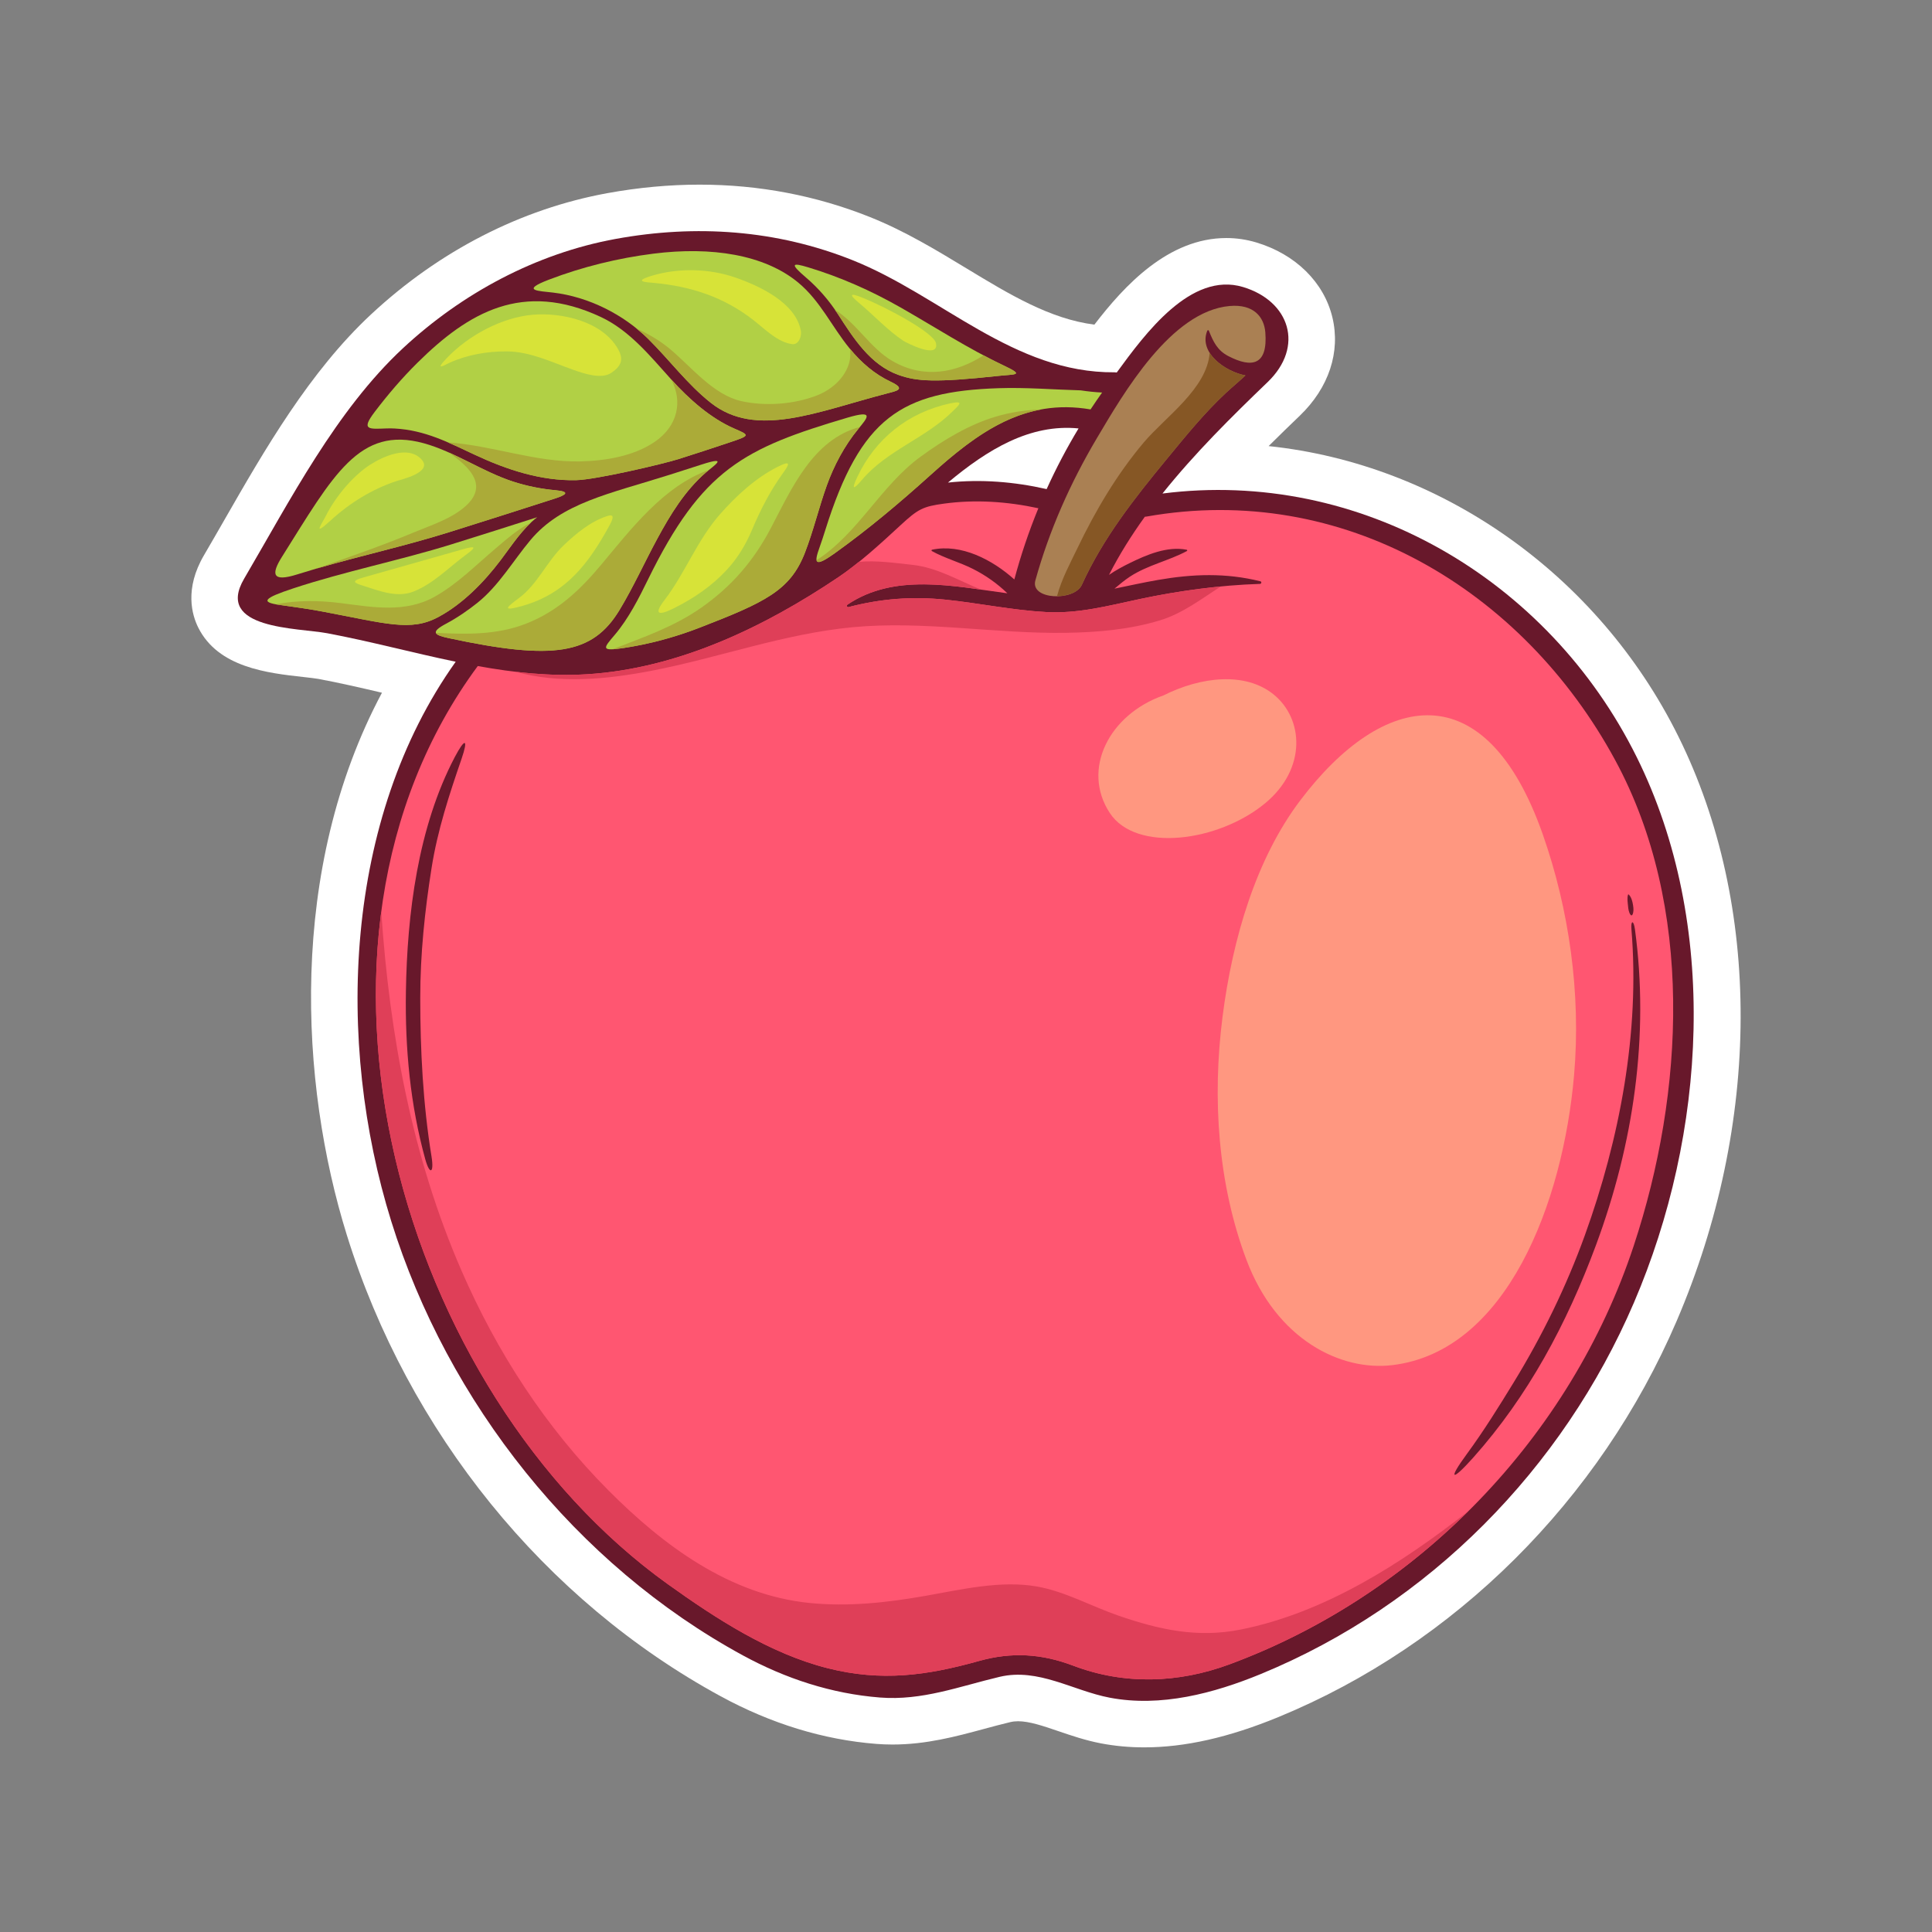 <svg id="Fruit" height="512" viewBox="0 0 992.13 992.13" width="512" xmlns="http://www.w3.org/2000/svg"><rect x="0" y="0" width="992.13" height="992.13" fill="#808080" stroke="none"/><g><path d="m861.912 378.231c-41.328-83.393-122.078-139.87-210.443-149.153 5.469-5.445 10.869-10.669 16.035-15.633 14.902-14.32 20.988-32.738 16.697-50.531-4.344-18.004-18.926-32.355-39.01-38.395-5.037-1.516-10.23-2.283-15.432-2.283-29.855 0-52.414 24.471-67.758 44.467-22.775-2.88-43.725-15.577-65.752-28.927-15.546-9.421-31.622-19.163-49.499-26.311-27.631-11.048-57.061-16.649-87.477-16.649-15.531 0-31.479 1.475-47.404 4.381-44.274 8.086-86.179 29.566-121.184 62.116-31.779 29.554-54.898 69.844-75.295 105.392-3.57 6.222-7.098 12.372-10.622 18.381-10.136 17.286-6.195 30.745-2.943 37.229 10.274 20.487 35.525 23.293 53.964 25.344 3.043.337 6.189.687 7.863 1.001 10.726 2.012 21.364 4.458 32.496 7.066-48.369 90.732-42.25 200.727-18.056 278.455 31.548 101.336 101.541 187.689 192.038 236.914 25.881 14.078 52.751 22.301 79.865 24.438 2.724.215 5.514.324 8.29.324 17.356 0 32.478-4.084 47.103-8.033 4.43-1.197 8.89-2.406 13.425-3.479 1.277-.303 2.59-.449 4.016-.449 5.781 0 13.041 2.48 20.73 5.107 6.514 2.225 13.896 4.748 21.822 6.26 7.131 1.363 14.604 2.051 22.211 2.051h.002c20.932 0 43.494-5.098 68.979-15.592 90.455-37.24 164.975-111.373 204.447-203.393 43.468-101.329 43.802-213.515.892-300.098z" fill="#fff"/><g><path d="m840.514 388.836c-45.432-91.673-142.276-148.336-243.551-135.394 16.506-20.67 35.641-39.586 53.992-57.218 18.982-18.239 11.395-41.608-12.639-48.834-26.797-8.057-50.318 24.027-64.836 43.893-.35-.064-.721-.099-1.119-.095-51.85.428-88.888-39.32-134.476-57.547-39.104-15.635-80.445-18.486-121.726-10.949-40.919 7.473-78.915 27.939-109.21 56.111-34.334 31.928-58.08 78.298-81.58 118.365-15.293 26.078 27.604 25.189 42.686 28.018 22.004 4.126 43.904 10.061 65.952 14.633-57.487 80.733-61.754 195.242-33.11 287.264 29.021 93.23 94.93 176.408 180.645 223.033 21.885 11.902 45.467 19.646 70.33 21.607 21.691 1.709 40.821-5.74 61.44-10.619 19.873-4.703 37.67 7.098 56.547 10.699 26.236 5.01 53.514-2.24 77.621-12.164 86.393-35.568 154.994-105.413 191.592-190.725 37.116-86.52 44.008-194.187 1.442-280.078zm-303.037-137.673c-16.682-3.771-33.753-5.171-50.666-3.349 20.325-16.98 42.113-30.276 67.053-27.802-6.071 10.053-11.544 20.461-16.387 31.151z" fill="#68182b"/><path d="m631.492 157.138c12.219-1.067 17.646 5.55 18.283 13.535 1.332 16.856-6.779 18.508-18.973 12.202-5.688-2.939-7.76-7.409-10.012-13.019-.164-.407-.662-.405-.828 0-4.594 11.315 9.395 21.067 19.611 22.929-3.262 3.077-6.797 5.978-10 8.956-11.127 10.357-20.791 22.322-30.432 34.03-16.744 20.337-32.684 40.557-43.563 64.498-3.922 8.647-26.676 7.8-23.896-2.19 7.16-25.759 17.873-49.9 31.574-73.034 13.717-23.154 38.099-65.274 68.236-67.907z" fill="#aa8053"/><g fill="#b1d045"><path d="m554.988 200.459c3.592.549 7.246.93 10.967 1.121-2.029 2.855-4.008 5.745-5.934 8.668-33.852-5.819-57.763 11.642-82.362 33.845-15.865 14.314-31.987 27.839-48.97 39.998-10.476 7.498-10.749 5.122-7.833-2.991 1.047-2.915 2.006-5.873 2.936-8.843 18.171-57.983 39.127-71.254 88.953-72.91 14.083-.47 28.157.716 42.243 1.112z"/><path d="m413.353 283.819c-7.527 19.43-20.432 25.458-54.057 38.492-13.144 5.095-26.012 8.454-38.779 10.412-12.277 1.878-10.756.249-4.83-6.71 7.152-8.396 12.574-19.228 17.098-28.46 27.775-56.679 49.342-67.39 102.416-83.078 14.104-4.175 10.23.136 5.609 5.721-7.18 8.672-12.605 19.027-16.224 29.091-4.097 11.402-6.85 23.221-11.233 34.532z"/><path d="m415.023 137.28c16.306 4.928 32.114 11.881 47.296 20.524 17.699 10.077 34.894 21.277 53.001 29.847 11.084 5.247 6.213 4.428-2.575 5.376-32.701 3.534-41.965 2.816-51.206-.442-14.642-5.163-23.245-18.916-31.227-31.243-4.458-6.887-9.997-13.341-16.358-18.776-8.433-7.201-7.358-7.837 1.069-5.286z"/><path d="m281.882 143.611c17.32-6.621 35.488-11.058 53.689-13.354 29.822-3.762 56.957.514 74.271 14.795 11.421 9.423 17.282 22.674 26.467 33.878 5.993 7.313 12.759 13.171 21.092 17.102 8.086 3.813 2.995 4.746-1.649 5.947-36.205 9.377-67.388 23.392-90.826 4.809-11.941-9.466-21.232-22.028-32.016-32.716-12.639-12.529-30.615-21.662-48.918-23.826-7.327-.867-17.015-.933-2.11-6.635z"/><path d="m192.466 211.45c6.732-8.845 13.959-17.312 21.932-25.2 26.18-25.903 54.109-42.169 94.088-23.5 14.84 6.93 25.523 20.249 36.248 32.142 9.166 10.164 20.17 19.864 32.181 25.122 7.96 3.482 8.597 3.55-1.929 7.07-8.918 2.982-17.826 5.924-26.743 8.726-7.81 2.454-42.188 10.536-52.38 10.768-18.08.411-35.581-5.358-51.768-12.914-13.814-6.449-25.742-12.739-41.299-13.609-1.391-.078-2.796-.092-4.209-.043-9.207.313-13.411 1.025-6.121-8.562z"/><path d="m144.79 285.944c26.318-41.853 39.656-67.433 72.774-58.341 15.88 4.359 30.079 14.563 45.895 19.704 7.14 2.32 14.423 3.764 21.753 4.431 8.254.747 5.06 2.567-.282 4.283-18.196 5.846-36.397 11.677-54.642 17.381-25.527 7.983-52.111 13.489-77.709 21.582-13.092 4.133-13.281-.29-7.789-9.04z"/><path d="m165.835 314.089c-7.35-1.378-14.734-2.429-22.144-3.439-10.241-1.396-8.146-3.521 6.738-8.448 26.728-8.833 54.785-14.391 81.54-22.709 14.655-4.556 29.28-9.207 43.895-13.888-7.51 5.776-13.088 14.52-18.679 21.919-8.563 11.332-19.454 22.571-32.152 29.373-14.162 7.586-26.835 3.262-59.198-2.808z"/><path d="m230.501 327.714c-7.539-1.615-9.658-3.038-1.504-7.386 5.971-3.176 11.521-7.056 16.254-10.842 10.849-8.685 18.286-21.532 27.094-32.078 16.067-19.237 40.582-23.789 71.682-33.646 5.426-1.72 10.846-3.462 16.262-5.214 14.724-4.762 5.816.94 2.17 4.108-10.725 9.303-18.186 21.528-24.924 33.985-6.566 12.142-12.252 24.782-19.395 36.601-13.866 22.937-33.897 25.968-87.639 14.472z"/></g><path d="m838.977 639.692c-32.463 98.221-110.305 178.928-207.487 214.95-26.332 9.758-54.104 10.682-80.311.74-16.314-6.189-31.637-7.127-48.419-2.432-26.775 7.494-50.057 10.719-77.786 3.703-29.649-7.5-57.319-25.443-81.935-43.082-137.682-98.657-203.489-328.42-97.694-471.541 18.576 3.371 37.286 5.399 56.282 4.202 46.582-2.939 90.787-24.169 128.915-49.827 10.575-7.117 21.101-16.688 31.862-26.652 9.055-8.388 11.563-9.666 22.41-11.134 16.131-2.193 32.458-1.063 48.415 2.377-4.891 11.908-9.018 24.128-12.34 36.569-11.291-10.153-27.337-18.472-42.265-15.273-.322.068-.366.537-.09.691 6.625 3.692 14.238 5.71 21.061 9.151 6.578 3.318 12.473 7.481 17.71 12.542-27.823-3.713-57.919-10.472-82.108 5.819-.639.43-.25 1.469.532 1.263 16.646-4.351 32.786-5.579 49.879-3.808 17.256 1.79 34.23 5.399 51.584 6.352 16.477.905 31.861-3.211 47.826-6.617 20.338-4.34 41.244-7.181 62.039-7.854.746-.025.936-1.135.178-1.325-17.705-4.418-34.729-3.799-52.621-.689-7.563 1.314-14.943 2.968-22.301 4.476 2.59-2.174 5.164-4.358 7.906-6.156 9.166-6.004 19.82-8.088 29.281-13.168.266-.142.223-.601-.086-.663-9.996-1.985-20.672 2.608-29.52 6.967-3.217 1.584-6.924 3.555-10.393 5.938 5.271-10.351 11.51-20.288 18.404-29.854.281-.008.572-.037.871-.09 100.734-17.871 193.148 37.33 240.693 125.128 40.613 74.989 35.504 170.643 9.508 249.297z" fill="#ff5671"/><path d="m295.862 246.576c10.191-.232 44.57-8.314 52.38-10.768 8.917-2.802 17.825-5.743 26.743-8.726 10.525-3.52 9.889-3.587 1.929-7.07-12.011-5.258-23.015-14.958-32.181-25.122-.031-.035-.063-.07-.095-.105 6.041 11.208 3.577 23.982-8.528 32.187-10.807 7.325-25.29 9.674-38.053 9.968-23.006.528-45.08-8.154-68.045-9.767 4.623 1.996 9.236 4.225 14.082 6.488 16.187 7.557 33.688 13.326 51.768 12.915z" fill="#abab38"/><path d="m413.353 283.819c4.384-11.312 7.137-23.13 11.233-34.532 3.618-10.064 9.044-20.419 16.224-29.091.261-.317.52-.627.773-.934-24.1 6.362-35.01 31.521-45.807 52.072-8.773 16.698-20.106 29.83-35.631 40.711-14.127 9.902-29.873 15.232-45.555 21.37 1.443-.072 3.371-.3 5.926-.691 12.768-1.958 25.636-5.317 38.779-10.412 33.626-13.034 46.53-19.063 54.058-38.493z" fill="#abab38"/><path d="m230.288 273.401c18.244-5.704 36.445-11.536 54.642-17.381 5.342-1.715 8.536-3.536.282-4.283-7.33-.667-14.613-2.11-21.753-4.431-11.437-3.717-22.032-10.061-33.022-14.948 9.809 6.802 19.816 15.888 10.141 26.094-7.057 7.444-19.035 11.182-28.217 15.012-16.544 6.897-33.445 12.71-50.321 18.65 22.643-6.61 45.851-11.709 68.248-18.713z" fill="#abab38"/><path d="m477.659 244.093c18.029-16.272 35.705-29.955 57.179-33.837-7.867.296-15.654 1.339-23.507 3.692-13.947 4.18-26.843 12.017-38.521 20.526-20.576 14.991-32.021 39.407-53.483 53.18.354 1.898 2.917 1.049 9.363-3.564 16.982-12.158 33.104-25.682 48.969-39.997z" fill="#abab38"/><path d="m428.731 159.076c.523.759 1.084 1.498 1.581 2.267 7.981 12.327 16.585 26.08 31.227 31.243 9.241 3.258 18.505 3.976 51.206.442 8.788-.948 13.659-.129 2.575-5.376-3.45-1.633-6.858-3.382-10.25-5.18-14.002 9.041-30.612 12.181-46.586 3.044-11.598-6.636-18.518-19.57-29.753-26.44z" fill="#abab38"/><path d="m457.4 196.033c-8.253-3.894-14.96-9.686-20.911-16.9 1.578 10.308-6.524 19.831-16.795 23.863-11.934 4.684-26.594 5.745-39.002 2.991-14.051-3.121-25.395-17.167-35.984-26.204-5.582-4.762-11.563-8.209-17.961-11.153 2.154 1.738 4.237 3.536 6.162 5.443 10.783 10.688 20.074 23.25 32.016 32.716 23.438 18.583 54.621 4.568 90.826-4.809 4.645-1.202 9.735-2.134 1.649-5.947z" fill="#abab38"/><path d="m318.14 313.242c7.143-11.819 12.828-24.459 19.395-36.601 6.738-12.457 14.199-24.682 24.924-33.985.475-.412 1.039-.866 1.627-1.335-23.289 8.17-40.345 30.749-55.504 48.852-10.837 12.94-22.268 23.71-38.215 30.003-15.213 6-30.76 5.549-46.51 4.83.412 1.123 2.83 1.893 6.645 2.709 53.741 11.495 73.772 8.464 87.638-14.473z" fill="#abab38"/><path d="m165.835 314.089c32.363 6.07 45.036 10.394 59.198 2.808 12.698-6.802 23.589-18.042 32.152-29.373 4.751-6.288 9.507-13.531 15.433-19.115-6.728 3.262-12.828 8.772-18.307 13.407-10.105 8.547-19.348 17.958-30.963 24.531-15.106 8.549-31.797 5.465-48.114 3.392-11.693-1.487-22.546-1.549-33.616.582.629.113 1.306.224 2.073.329 7.41 1.01 14.794 2.061 22.144 3.439z" fill="#abab38"/><path d="m311.571 265.084c-8.426 2.795-15.834 8.96-22.133 14.964-8.606 8.207-13.309 19.858-22.808 26.962-5.86 4.383-10.034 7.469 1.868 4.064 22.18-6.346 33.882-21.731 44.648-41.552 2.718-4.999 1.259-5.382-1.575-4.438z" fill="#d7e338"/><path d="m317.606 179.667c-8.049-14.89-29.653-19.335-44.182-18.023-15.689 1.416-32.787 10.435-44.195 22.462-6.368 6.71-.905 3.34 1.654 2.176 9.2-4.186 19.557-5.905 29.437-5.832 11.979.088 22.988 5.552 34.114 9.466 5.126 1.804 14.372 5.091 19.59 1.483 4.645-3.205 6.44-6.443 3.582-11.732z" fill="#d7e338"/><path d="m216.503 235.97c-6.863-7.576-19.854-1.553-26.584 2.783-8.347 5.381-17.552 16.005-22.77 26.521-1.561 3.141-7.18 11.015 2.544 2.087 9.954-9.141 21.499-16.213 33.921-20.325 2.252-.744 18.869-4.467 12.889-11.066z" fill="#d7e338"/><path d="m411.282 170.022c-2.508-14.617-21.545-23.301-33.664-27.505-13.219-4.587-28.947-5.077-42.676-.973-10.287 3.075-3.114 3.377.874 3.743 18.786 1.724 35.858 7.138 51.321 19.278 5.658 4.443 12.344 11.272 19.711 12.163 3.335.403 4.883-4.087 4.434-6.706z" fill="#d7e338"/><path d="m480.628 176.173c-1.136-5.257-24.7-18.04-37.771-23.319-6.468-2.613-7.039-1.709-1.781 2.66 7.631 6.352 14.429 13.857 22.689 19.421 1.367.921 18.74 9.933 16.863 1.238z" fill="#d7e338"/><path d="m399.314 239.739c-11.382 5.774-21.11 14.763-29.495 24.245-11.797 13.339-17.938 30.297-28.652 44.268-5.427 7.08-3.281 8.144 4.645 4.219 10.35-5.128 19.8-11.519 27.793-20.257 5.236-5.724 9.396-12.613 12.403-19.738 4.468-10.585 9.302-20.051 15.781-29.118 2.931-4.105 5.544-7.688-2.475-3.619z" fill="#d7e338"/><path d="m487.973 207.136c-21.583 4.634-38.462 18.118-47.737 37.823-3.137 6.658-2.018 6.706 2.499 1.364 12.778-15.088 32.497-21.211 46.519-35.133 3.116-3.095 6.373-5.697-1.281-4.054z" fill="#d7e338"/><path d="m237.618 282.075c-16.992 4.869-34.024 9.616-51.025 14.462-6.904 1.964-4.293 2.925-.199 4.229 8.543 2.722 17.539 6.354 26.004 2.987 10.271-4.087 18.07-12.395 27.004-18.955 5.499-3.994 4.804-4.62-1.784-2.723z" fill="#d7e338"/><path d="m621.205 181.163c-1.412 18.488-22.75 32.909-33.83 46.022-13.84 16.384-24.82 35.007-34.074 54.293-3.41 7.104-8.176 15.857-10.512 24.71 5.379-.056 11.016-2.003 12.791-5.92 10.879-23.941 26.818-44.161 43.563-64.498 9.641-11.708 19.305-23.673 30.432-34.03 3.203-2.979 6.738-5.879 10-8.956-6.54-1.19-14.602-5.623-18.37-11.621z" fill="#865725"/><path d="m634.484 296.163c-.049-.023-.07-.089-.133-.066-.025.01-.051.022-.078.033.071.008.141.025.211.033z" fill="#df3f58"/><path d="m334.615 344.448c34.771-6.724 67.89-19.029 103.357-22.365 36.446-3.431 73.106 3.472 109.637 2.884 16.141-.259 32.496-1.681 47.994-6.385 11.684-3.546 21.154-10.904 31.223-17.358-14.053 1.357-28.063 3.53-41.807 6.463-15.965 3.406-31.35 7.522-47.826 6.617-17.354-.953-34.328-4.563-51.584-6.352-17.093-1.771-33.233-.543-49.879 3.808-.782.206-1.171-.833-.532-1.263 20.314-13.681 44.787-11.104 68.586-7.728-11.58-4.648-22.527-11.344-35.305-12.71-8.74-.934-18.336-2.377-27.432-1.526-3.503 2.82-7.002 5.517-10.505 7.874-38.128 25.658-82.333 46.888-128.915 49.827-12.455.786-24.784.167-37.037-1.292 22.6 6.306 47.102 3.938 70.025-.494z" fill="#df3f58"/><path d="m754.023 776.017c-34.361 26.953-73.775 52.184-116.875 60.795-22.193 4.434-41.809.094-62.873-7.168-13.881-4.787-27.244-12.365-41.795-14.935-18.598-3.282-39.016 1.595-57.253 4.806-19.726 3.475-39.596 5.674-59.604 3.641-40.98-4.17-74.929-29.445-103.14-57.775-32.37-32.506-57.305-71.043-75.556-113.02-25.303-58.191-36.865-120.969-41.137-184.171-16.89 128.165 45.569 272.522 147.248 345.382 24.615 17.639 52.285 35.582 81.935 43.082 27.729 7.016 51.011 3.791 77.786-3.703 16.782-4.695 32.104-3.758 48.419 2.432 26.207 9.941 53.979 9.018 80.311-.74 46.14-17.103 87.902-44.29 122.534-78.626z" fill="#df3f58"/><path d="m792.213 428.354c-29.33-83.345-81.955-73.548-124.453-17.391-22.693 29.982-34.789 70.786-39.945 111.102-5.389 42.184-2.369 85.918 12.223 124.782 15.531 41.349 48.654 57.298 74.846 54.196 58.836-6.965 87.748-83.273 93.451-149.014 3.63-41.831-2.622-85.326-16.122-123.675z" fill="#ff9780"/><path d="m654 356.588c-14.43-11.657-37.207-9.213-56.613.57-.014.004-.014-.013-.029-.006-27.764 9.774-42.166 37.932-27.443 60.343 13.439 20.462 55.893 14.838 79.879-5.097 21.175-17.603 19.753-43.254 4.206-55.81z" fill="#ff9780"/><path d="m839.586 477.242c-.664-4.908-2.191-4.692-1.811-.117 4.406 52.946-6.047 107.79-23.92 157.243-9.496 26.277-21.873 51.574-36.451 75.396-7.602 12.422-15.443 25.048-24.166 36.929-9.838 13.396-7.871 14.352 3.32 1.806 28.168-31.581 48.043-68.749 62.992-109.034 19.329-52.101 27.458-107.525 20.036-162.223z" fill="#68182b"/><path d="m836.393 467.648c.867 3.297 2.191 3.205 2.422-.17.059-.839-.063-1.701-.207-2.647-.281-1.852-.83-4.137-2.221-5.476-.119-.113-.311-.062-.357.095-.545 1.787-.176 3.897 0 5.73.083.895.159 1.705.363 2.468z" fill="#68182b"/><path d="m233.575 388.709c-19.034 36.173-24.508 80.789-25.133 120.595-.457 29.155 2.225 58.076 9.957 86.031 2.271 8.203 4.607 7.211 3.201-1.416-4.382-26.799-5.797-54.82-5.795-81.545 0-22.391 2.328-44.625 5.83-66.718 3.07-19.383 9.076-37.652 15.394-56 3.587-10.427 1.771-10.865-3.454-.947z" fill="#68182b"/></g></g></svg>